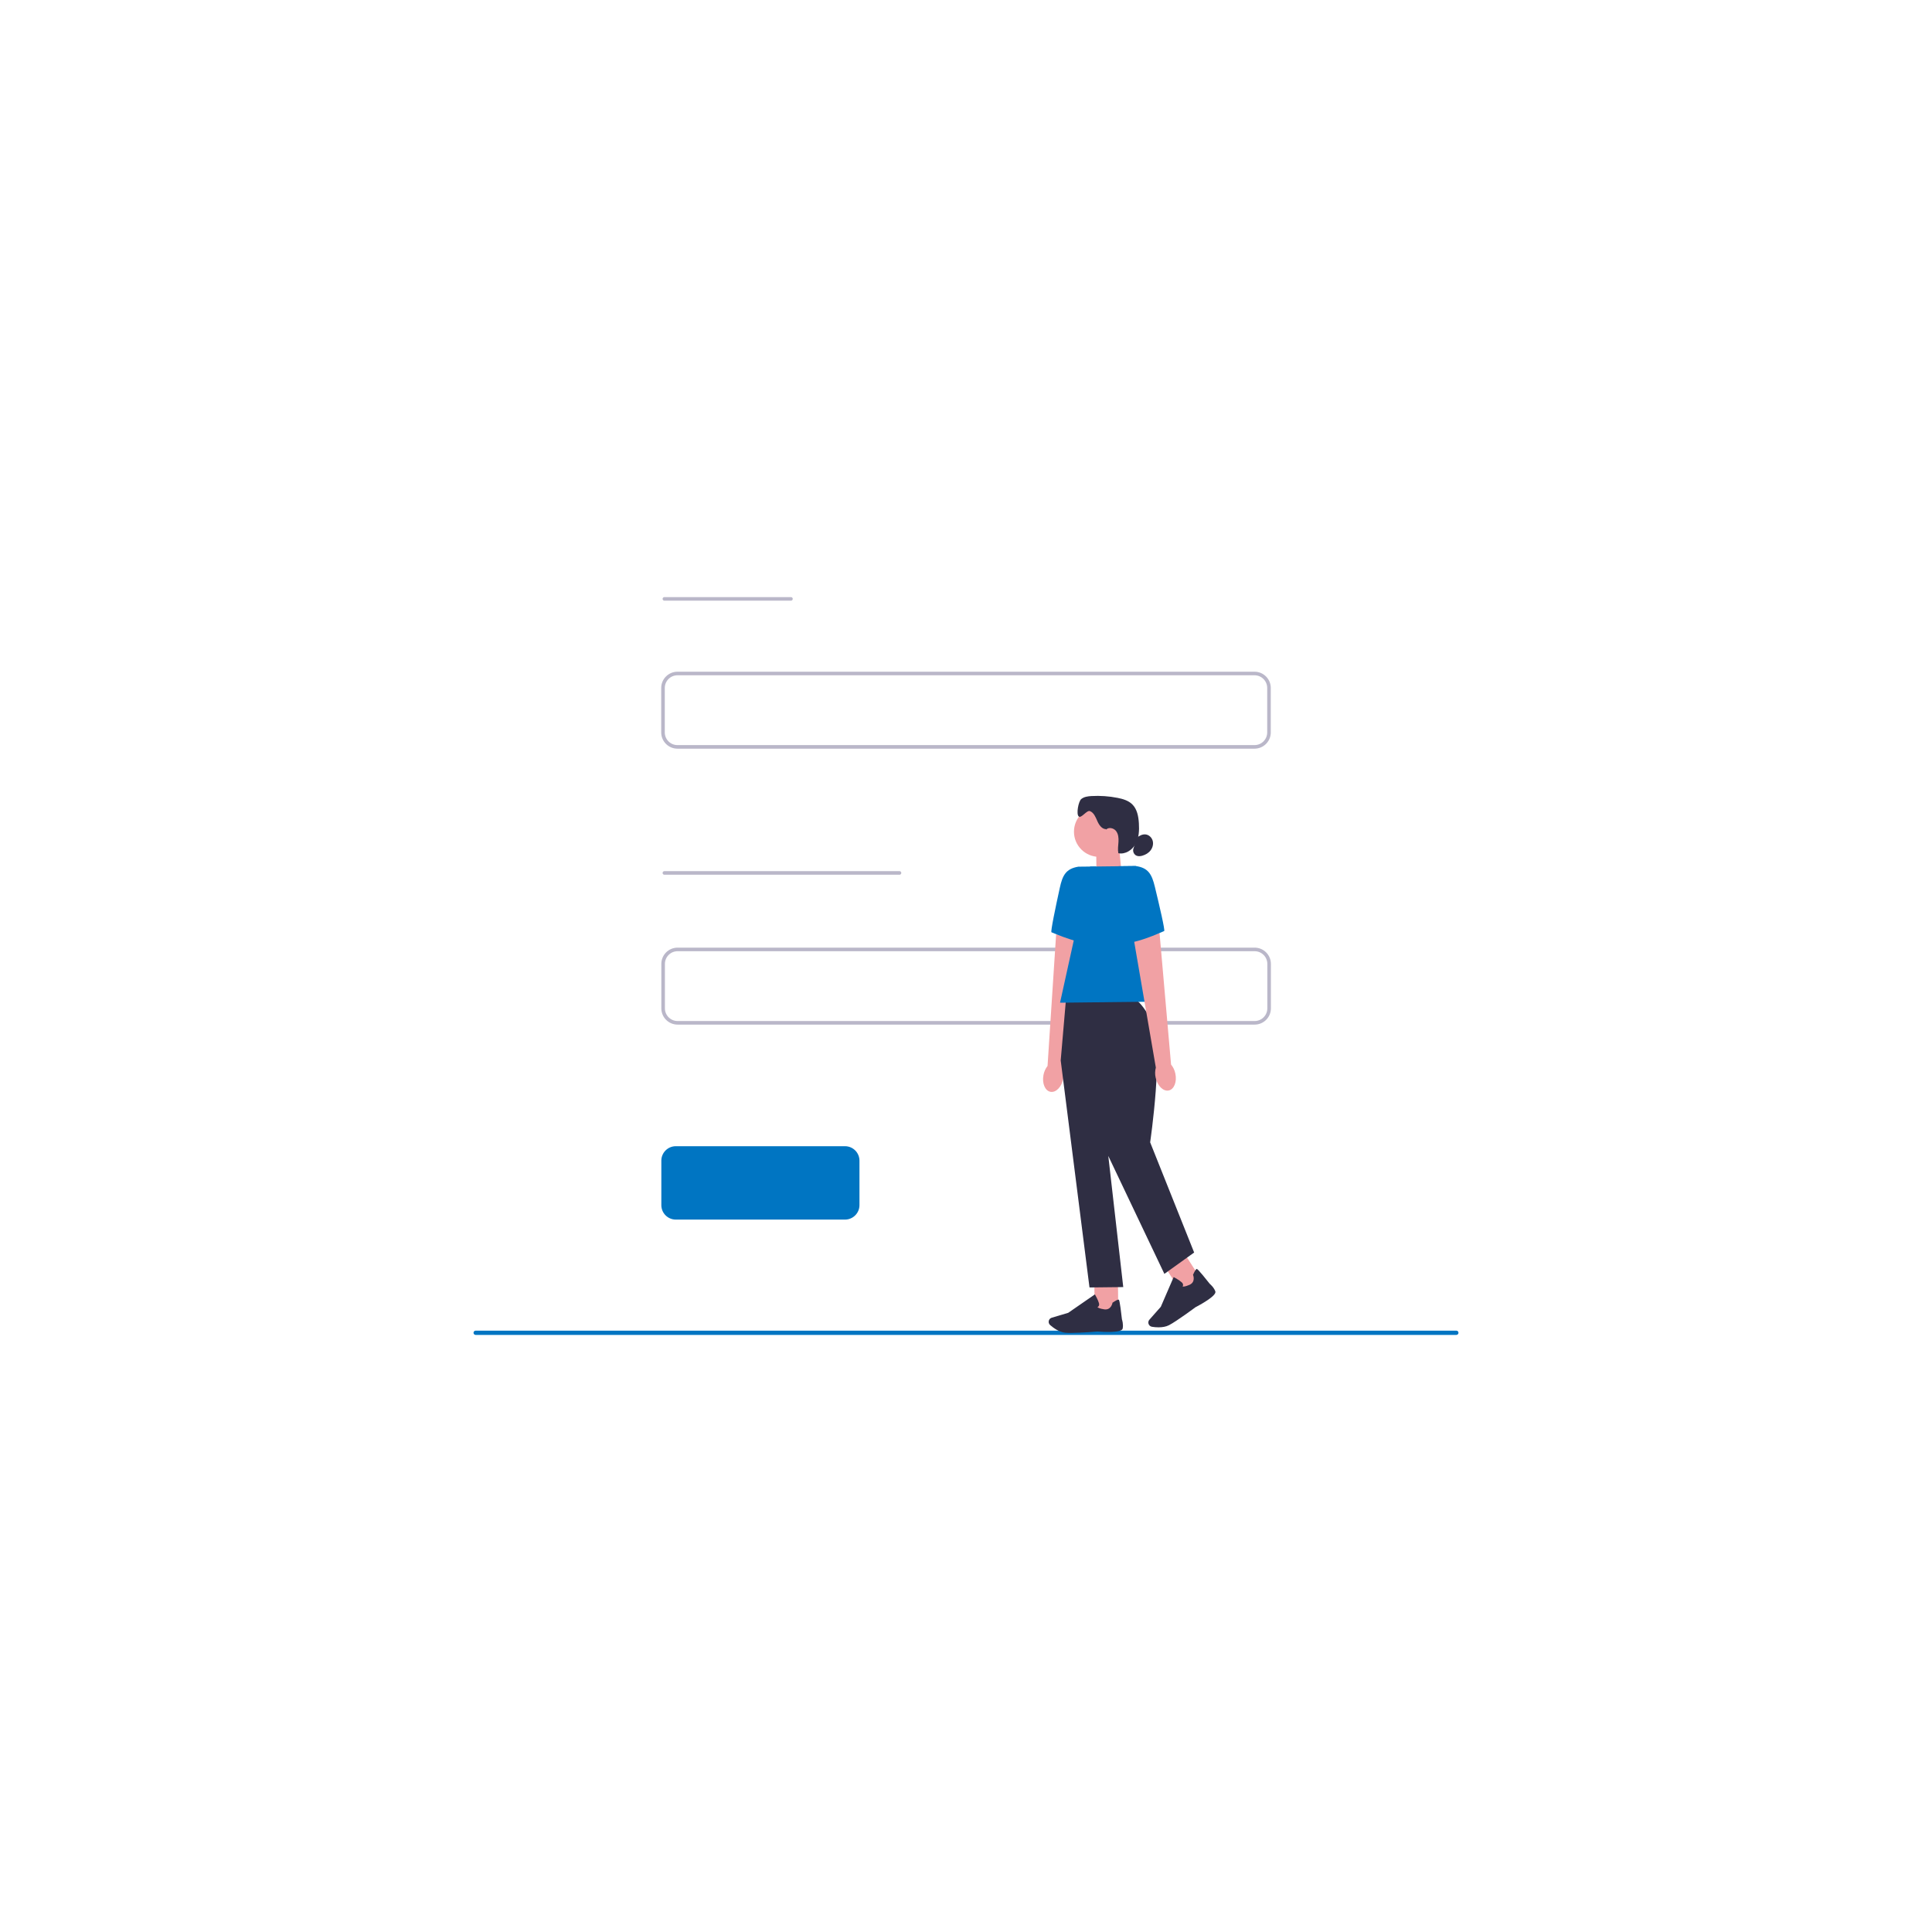 <?xml version="1.0" encoding="UTF-8" standalone="no" ?>
<!DOCTYPE svg PUBLIC "-//W3C//DTD SVG 1.1//EN" "http://www.w3.org/Graphics/SVG/1.1/DTD/svg11.dtd">
<svg xmlns="http://www.w3.org/2000/svg" xmlns:xlink="http://www.w3.org/1999/xlink" version="1.1" width="1080" height="1080" viewBox="0 0 1080 1080" xml:space="preserve">
<desc>Created with Fabric.js 5.2.4</desc>
<defs>
</defs>
<rect x="0" y="0" width="100%" height="100%" fill="transparent"></rect>
<g transform="matrix(1 0 0 1 540 540)" id="f28b12cb-9171-45d7-9eec-61a9650233f2"  >
</g>
<g transform="matrix(1 0 0 1 540 540)" id="72d3e81d-7a94-4feb-9e07-0867db49fa18"  >
<rect style="stroke: none; stroke-width: 1; stroke-dasharray: none; stroke-linecap: butt; stroke-dashoffset: 0; stroke-linejoin: miter; stroke-miterlimit: 4; fill: rgb(255,255,255); fill-rule: nonzero; opacity: 1; visibility: hidden;" vector-effect="non-scaling-stroke"  x="-540" y="-540" rx="0" ry="0" width="1080" height="1080" />
</g>
<g transform="matrix(1 0 0 1 540 745.03)"  >
<path style="stroke: none; stroke-width: 0; stroke-dasharray: none; stroke-linecap: butt; stroke-dashoffset: 0; stroke-linejoin: miter; stroke-miterlimit: 4; fill: rgb(0,117,194); fill-rule: nonzero; opacity: 1;" vector-effect="non-scaling-stroke"  transform=" translate(-275.3, -411.25)" d="M 550.6 411.255 C 550.6 411.915 550.07 412.445 549.41 412.445 L 1.19 412.445 C 0.53 412.445 0 411.915 0 411.255 C 0 410.595 0.53 410.065 1.19 410.065 L 549.41 410.065 C 550.07 410.065 550.6 410.595 550.6 411.255 Z" stroke-linecap="round" />
</g>
<g transform="matrix(1 0 0 1 540 397)"  >
<path style="stroke: rgb(186,183,201); stroke-width: 2; stroke-dasharray: none; stroke-linecap: round; stroke-dashoffset: 0; stroke-linejoin: round; stroke-miterlimit: 4; fill: rgb(28,28,28); fill-opacity: 0; fill-rule: nonzero; opacity: 1;" vector-effect="non-scaling-stroke"  transform=" translate(-275.37, -64.27)" d="M 436.659 84.784 L 114.076 84.784 C 109.617 84.784 105.99 81.157 105.99 76.699 L 105.99 51.846 C 105.99 47.387 109.617 43.76 114.076 43.76 L 436.659 43.76 C 441.117 43.76 444.745 47.387 444.745 51.846 L 444.745 76.699 C 444.745 81.157 441.117 84.784 436.659 84.784 Z" stroke-linecap="round" />
</g>
<g transform="matrix(1 0 0 1 540.07 551.25)"  >
<path style="stroke: rgb(186,183,201); stroke-width: 2; stroke-dasharray: none; stroke-linecap: round; stroke-dashoffset: 0; stroke-linejoin: round; stroke-miterlimit: 4; fill: rgb(28,28,28); fill-opacity: 0; fill-rule: nonzero; opacity: 1;" vector-effect="non-scaling-stroke"  transform=" translate(-275.37, -217.48)" d="M 436.659 237.99 L 114.076 237.99 C 109.617 237.99 105.99 234.363 105.99 229.904 L 105.99 205.052 C 105.99 200.593 109.617 196.966 114.076 196.966 L 436.659 196.966 C 441.117 196.966 444.745 200.593 444.745 205.052 L 444.745 229.904 C 444.745 234.363 441.117 237.99 436.659 237.99 Z" stroke-linecap="round" />
</g>
<g transform="matrix(1 0 0 1 425.07 661.25)"  >
<path style="stroke: none; stroke-width: 0; stroke-dasharray: none; stroke-linecap: butt; stroke-dashoffset: 0; stroke-linejoin: miter; stroke-miterlimit: 4; fill: rgb(0,117,194); fill-rule: nonzero; opacity: 1;" vector-effect="non-scaling-stroke"  transform=" translate(-160.37, -327.48)" d="M 207.659 347.99 L 113.076 347.99 C 108.617 347.99 104.99 344.363 104.99 339.904 L 104.99 315.052 C 104.99 310.593 108.617 306.966 113.076 306.966 L 207.659 306.966 C 212.117 306.966 215.745 310.593 215.745 315.052 L 215.745 339.904 C 215.745 344.363 212.117 347.99 207.659 347.99 Z" stroke-linecap="round" />
</g>
<g transform="matrix(1 0 0 1 406.77 334.78)"  >
<line style="stroke: rgb(186,183,201); stroke-width: 2; stroke-dasharray: none; stroke-linecap: round; stroke-dashoffset: 0; stroke-linejoin: round; stroke-miterlimit: 4; fill: none; fill-rule: nonzero; opacity: 1;" vector-effect="non-scaling-stroke"  x1="-35.375" y1="0" x2="35.375" y2="0" />
</g>
<g transform="matrix(1 0 0 1 437.11 487.98)"  >
<line style="stroke: rgb(186,183,201); stroke-width: 2; stroke-dasharray: none; stroke-linecap: round; stroke-dashoffset: 0; stroke-linejoin: round; stroke-miterlimit: 4; fill: none; fill-rule: nonzero; opacity: 1;" vector-effect="non-scaling-stroke"  x1="-65.712" y1="0" x2="65.712" y2="0" />
</g>
<g transform="matrix(0.84 -0.54 0.54 0.84 661.82 712.47)"  >
<rect style="stroke: none; stroke-width: 0; stroke-dasharray: none; stroke-linecap: butt; stroke-dashoffset: 0; stroke-linejoin: miter; stroke-miterlimit: 4; fill: rgb(241,161,164); fill-rule: nonzero; opacity: 1;" vector-effect="non-scaling-stroke"  x="-6.6" y="-9.365" rx="0" ry="0" width="13.2" height="18.73" />
</g>
<g transform="matrix(1 0 0 1 619.91 483.46)"  >
<polygon style="stroke: none; stroke-width: 0; stroke-dasharray: none; stroke-linecap: butt; stroke-dashoffset: 0; stroke-linejoin: miter; stroke-miterlimit: 4; fill: rgb(241,161,164); fill-rule: nonzero; opacity: 1;" vector-effect="non-scaling-stroke"  points="7.14,5.42 -6.92,10.22 -7.14,-10.08 5.65,-10.22 7.14,5.42 " />
</g>
<g transform="matrix(1 0 0 1 614.41 464.93)"  >
<circle style="stroke: none; stroke-width: 0; stroke-dasharray: none; stroke-linecap: butt; stroke-dashoffset: 0; stroke-linejoin: miter; stroke-miterlimit: 4; fill: rgb(241,161,164); fill-rule: nonzero; opacity: 1;" vector-effect="non-scaling-stroke"  cx="0" cy="0" r="14.054" />
</g>
<g transform="matrix(1 0 0 1 619.55 461)"  >
<path style="stroke: none; stroke-width: 0; stroke-dasharray: none; stroke-linecap: butt; stroke-dashoffset: 0; stroke-linejoin: miter; stroke-miterlimit: 4; fill: rgb(47,46,67); fill-rule: nonzero; opacity: 1;" vector-effect="non-scaling-stroke"  transform=" translate(-354.85, -127.22)" d="M 353.56 129.724 C 351.212 129.679 349.636 127.325 348.696 125.158 C 347.755 123.005 346.789 120.515 344.604 119.639 C 342.814 118.926 339.726 123.907 338.3 122.61 C 336.814 121.254 338.17 114.172 339.72 112.894 C 341.27 111.617 343.397 111.344 345.395 111.221 C 350.291 110.942 355.214 111.279 360.026 112.233 C 362.996 112.816 366.07 113.718 368.23 115.839 C 370.974 118.53 371.713 122.629 371.946 126.462 C 372.193 130.386 372.005 134.497 370.137 137.961 C 368.263 141.417 364.3 143.992 360.454 143.162 C 360.045 141.08 360.409 138.947 360.538 136.819 C 360.668 134.705 360.48 132.422 359.17 130.749 C 357.86 129.076 355.097 128.44 353.612 129.951" stroke-linecap="round" />
</g>
<g transform="matrix(1 0 0 1 638.99 472.52)"  >
<path style="stroke: none; stroke-width: 0; stroke-dasharray: none; stroke-linecap: butt; stroke-dashoffset: 0; stroke-linejoin: miter; stroke-miterlimit: 4; fill: rgb(47,46,67); fill-rule: nonzero; opacity: 1;" vector-effect="non-scaling-stroke"  transform=" translate(-374.29, -138.74)" d="M 370.902 134.4 C 372.297 133.356 373.963 132.474 375.695 132.669 C 377.569 132.87 379.165 134.4 379.664 136.216 C 380.163 138.032 379.645 140.043 378.51 141.547 C 377.375 143.052 375.669 144.051 373.853 144.563 C 372.802 144.861 371.654 144.984 370.643 144.563 C 369.158 143.94 368.34 142.066 368.905 140.555" stroke-linecap="round" />
</g>
<g transform="matrix(1 0 0 1 594.01 566.36)"  >
<path style="stroke: none; stroke-width: 0; stroke-dasharray: none; stroke-linecap: butt; stroke-dashoffset: 0; stroke-linejoin: miter; stroke-miterlimit: 4; fill: rgb(241,161,164); fill-rule: nonzero; opacity: 1;" vector-effect="non-scaling-stroke"  transform=" translate(-329.31, -232.58)" d="M 318.603 267.171 C 317.721 271.795 319.479 275.998 322.54 276.549 C 325.595 277.1 328.792 273.793 329.68 269.169 C 330.063 267.327 329.979 265.42 329.434 263.611 L 340.245 191.129 L 325.679 188.56 L 320.886 262.08 C 319.712 263.585 318.927 265.329 318.603 267.191 L 318.603 267.191 L 318.603 267.171 L 318.603 267.171 Z" stroke-linecap="round" />
</g>
<g transform="matrix(1 0 0 1 601.02 505.99)"  >
<path style="stroke: none; stroke-width: 0; stroke-dasharray: none; stroke-linecap: butt; stroke-dashoffset: 0; stroke-linejoin: miter; stroke-miterlimit: 4; fill: rgb(0,117,194); fill-rule: nonzero; opacity: 1;" vector-effect="non-scaling-stroke"  transform=" translate(-336.32, -172.21)" d="M 348.034 150.588 L 338.112 150.698 C 331.107 151.833 329.246 155.601 327.735 162.528 C 325.419 173.093 322.462 187.173 323.085 187.367 C 324.077 187.691 341.049 195.448 349.643 193.528 L 348.041 150.588 L 348.034 150.588 Z" stroke-linecap="round" />
</g>
<g transform="matrix(1 -0.01 0.01 1 618.42 724.18)"  >
<rect style="stroke: none; stroke-width: 0; stroke-dasharray: none; stroke-linecap: butt; stroke-dashoffset: 0; stroke-linejoin: miter; stroke-miterlimit: 4; fill: rgb(241,161,164); fill-rule: nonzero; opacity: 1;" vector-effect="non-scaling-stroke"  x="-6.6" y="-9.365" rx="0" ry="0" width="13.2" height="18.73" />
</g>
<g transform="matrix(1 0 0 1 606.97 734.34)"  >
<path style="stroke: none; stroke-width: 0; stroke-dasharray: none; stroke-linecap: butt; stroke-dashoffset: 0; stroke-linejoin: miter; stroke-miterlimit: 4; fill: rgb(47,46,67); fill-rule: nonzero; opacity: 1;" vector-effect="non-scaling-stroke"  transform=" translate(-342.27, -400.56)" d="M 334.46 411.324 C 333.066 411.344 331.84 411.324 330.906 411.246 C 327.391 410.967 324.025 408.412 322.319 406.92 C 321.554 406.252 321.301 405.163 321.684 404.229 L 321.684 404.229 C 321.956 403.561 322.514 403.049 323.214 402.835 L 332.456 400.085 L 347.353 389.792 L 347.522 390.091 C 347.587 390.201 349.091 392.84 349.604 394.63 C 349.798 395.311 349.759 395.876 349.474 396.317 C 349.28 396.621 349.007 396.803 348.787 396.913 C 349.059 397.192 349.915 397.763 352.548 398.152 C 356.375 398.723 357.146 394.741 357.172 394.572 L 357.198 394.436 L 357.309 394.358 C 359.118 393.158 360.227 392.62 360.616 392.73 C 360.863 392.795 361.258 392.918 362.465 403.71 C 362.575 404.047 363.366 406.525 362.873 408.911 C 362.341 411.506 351.024 410.734 348.767 410.559 C 348.702 410.565 340.245 411.266 334.447 411.324 L 334.467 411.324 L 334.46 411.324 L 334.46 411.324 Z" stroke-linecap="round" />
</g>
<g transform="matrix(1 0 0 1 660.68 725.67)"  >
<path style="stroke: none; stroke-width: 0; stroke-dasharray: none; stroke-linecap: butt; stroke-dashoffset: 0; stroke-linejoin: miter; stroke-miterlimit: 4; fill: rgb(47,46,67); fill-rule: nonzero; opacity: 1;" vector-effect="non-scaling-stroke"  transform=" translate(-395.98, -391.89)" d="M 383.212 408.211 C 381.662 408.231 380.235 408.055 379.217 407.887 C 378.218 407.718 377.427 406.933 377.258 405.935 L 377.258 405.935 C 377.128 405.215 377.342 404.495 377.816 403.95 L 384.197 396.725 L 391.383 380.109 L 391.688 380.272 C 391.798 380.33 394.47 381.776 395.858 383.021 C 396.384 383.495 396.65 383.994 396.65 384.526 C 396.65 384.889 396.513 385.188 396.377 385.389 C 396.76 385.479 397.784 385.505 400.223 384.448 C 403.771 382.905 402.318 379.117 402.253 378.968 L 402.201 378.838 L 402.259 378.722 C 403.161 376.75 403.822 375.699 404.205 375.583 C 404.452 375.518 404.847 375.394 411.586 383.916 C 411.858 384.143 413.843 385.823 414.686 388.106 C 415.6 390.59 405.606 395.921 403.583 396.965 C 403.524 397.017 393.076 404.78 388.783 407.005 C 387.077 407.887 385.047 408.179 383.199 408.192 L 383.218 408.211 L 383.212 408.211 L 383.212 408.211 Z" stroke-linecap="round" />
</g>
<g transform="matrix(1 0 0 1 630.24 638.82)"  >
<path style="stroke: none; stroke-width: 0; stroke-dasharray: none; stroke-linecap: butt; stroke-dashoffset: 0; stroke-linejoin: miter; stroke-miterlimit: 4; fill: rgb(47,46,67); fill-rule: nonzero; opacity: 1;" vector-effect="non-scaling-stroke"  transform=" translate(-365.54, -305.05)" d="M 368.178 224.185 L 331.211 224.594 L 328.241 259.019 L 344.331 385.927 L 363.204 385.713 L 354.844 312.407 L 386.195 378.332 L 402.837 366.399 L 378.244 304.8 C 378.244 304.8 386.188 250.815 379.327 237.468 C 372.472 224.12 368.185 224.166 368.185 224.166 L 368.185 224.185 L 368.178 224.185 L 368.178 224.185 Z" stroke-linecap="round" />
</g>
<g transform="matrix(1 0 0 1 621.93 522.32)"  >
<polygon style="stroke: none; stroke-width: 0; stroke-dasharray: none; stroke-linecap: butt; stroke-dashoffset: 0; stroke-linejoin: miter; stroke-miterlimit: 4; fill: rgb(0,117,194); fill-rule: nonzero; opacity: 1;" vector-effect="non-scaling-stroke"  points="29.36,37.54 -29.36,38.2 -12.59,-37.9 13,-38.2 29.36,37.54 " />
</g>
<g transform="matrix(1 0 0 1 645.5 565.67)"  >
<path style="stroke: none; stroke-width: 0; stroke-dasharray: none; stroke-linecap: butt; stroke-dashoffset: 0; stroke-linejoin: miter; stroke-miterlimit: 4; fill: rgb(241,161,164); fill-rule: nonzero; opacity: 1;" vector-effect="non-scaling-stroke"  transform=" translate(-380.79, -231.9)" d="M 392.317 266.354 C 393.303 270.965 391.636 275.2 388.595 275.816 C 385.546 276.439 382.278 273.203 381.298 268.591 C 380.877 266.756 380.916 264.849 381.415 263.027 L 368.989 190.798 L 383.491 187.905 L 389.918 261.308 C 391.124 262.787 391.948 264.519 392.317 266.367 L 392.317 266.367 L 392.317 266.354 Z" stroke-linecap="round" />
</g>
<g transform="matrix(1 0 0 1 637.61 505.78)"  >
<path style="stroke: none; stroke-width: 0; stroke-dasharray: none; stroke-linecap: butt; stroke-dashoffset: 0; stroke-linejoin: miter; stroke-miterlimit: 4; fill: rgb(0,117,194); fill-rule: nonzero; opacity: 1;" vector-effect="non-scaling-stroke"  transform=" translate(-372.91, -172)" d="M 360.311 150.452 L 370.234 150.341 C 377.258 151.327 379.204 155.05 380.877 161.944 C 383.426 172.457 386.688 186.459 386.078 186.673 C 385.086 187.01 368.301 195.143 359.669 193.418 L 360.324 150.452 L 360.311 150.452 Z" stroke-linecap="round" />
</g>
<g transform="matrix(0 0 0 0 0 0)"  >
<g style=""   >
</g>
</g>
<g transform="matrix(0 0 0 0 0 0)"  >
<g style=""   >
</g>
</g>
<g transform="matrix(0 0 0 0 0 0)"  >
<g style=""   >
</g>
</g>
<g transform="matrix(0 0 0 0 0 0)"  >
<g style=""   >
</g>
</g>
<g transform="matrix(0 0 0 0 0 0)"  >
<g style=""   >
</g>
</g>
<g transform="matrix(0 0 0 0 0 0)"  >
<g style=""   >
</g>
</g>
<g transform="matrix(0 0 0 0 0 0)"  >
<g style=""   >
</g>
</g>
<g transform="matrix(0 0 0 0 0 0)"  >
<g style=""   >
</g>
</g>
<g transform="matrix(0 0 0 0 0 0)"  >
<g style=""   >
</g>
</g>
<g transform="matrix(0 0 0 0 0 0)"  >
<g style=""   >
</g>
</g>
<g transform="matrix(0 0 0 0 0 0)"  >
<g style=""   >
</g>
</g>
<g transform="matrix(0 0 0 0 0 0)"  >
<g style=""   >
</g>
</g>
<g transform="matrix(0 0 0 0 0 0)"  >
<g style=""   >
</g>
</g>
<g transform="matrix(0 0 0 0 0 0)"  >
<g style=""   >
</g>
</g>
<g transform="matrix(0 0 0 0 0 0)"  >
<g style=""   >
</g>
</g>
<g transform="matrix(NaN NaN NaN NaN 0 0)"  >
<g style=""   >
</g>
</g>
<g transform="matrix(NaN NaN NaN NaN 0 0)"  >
<g style=""   >
</g>
</g>
</svg>
